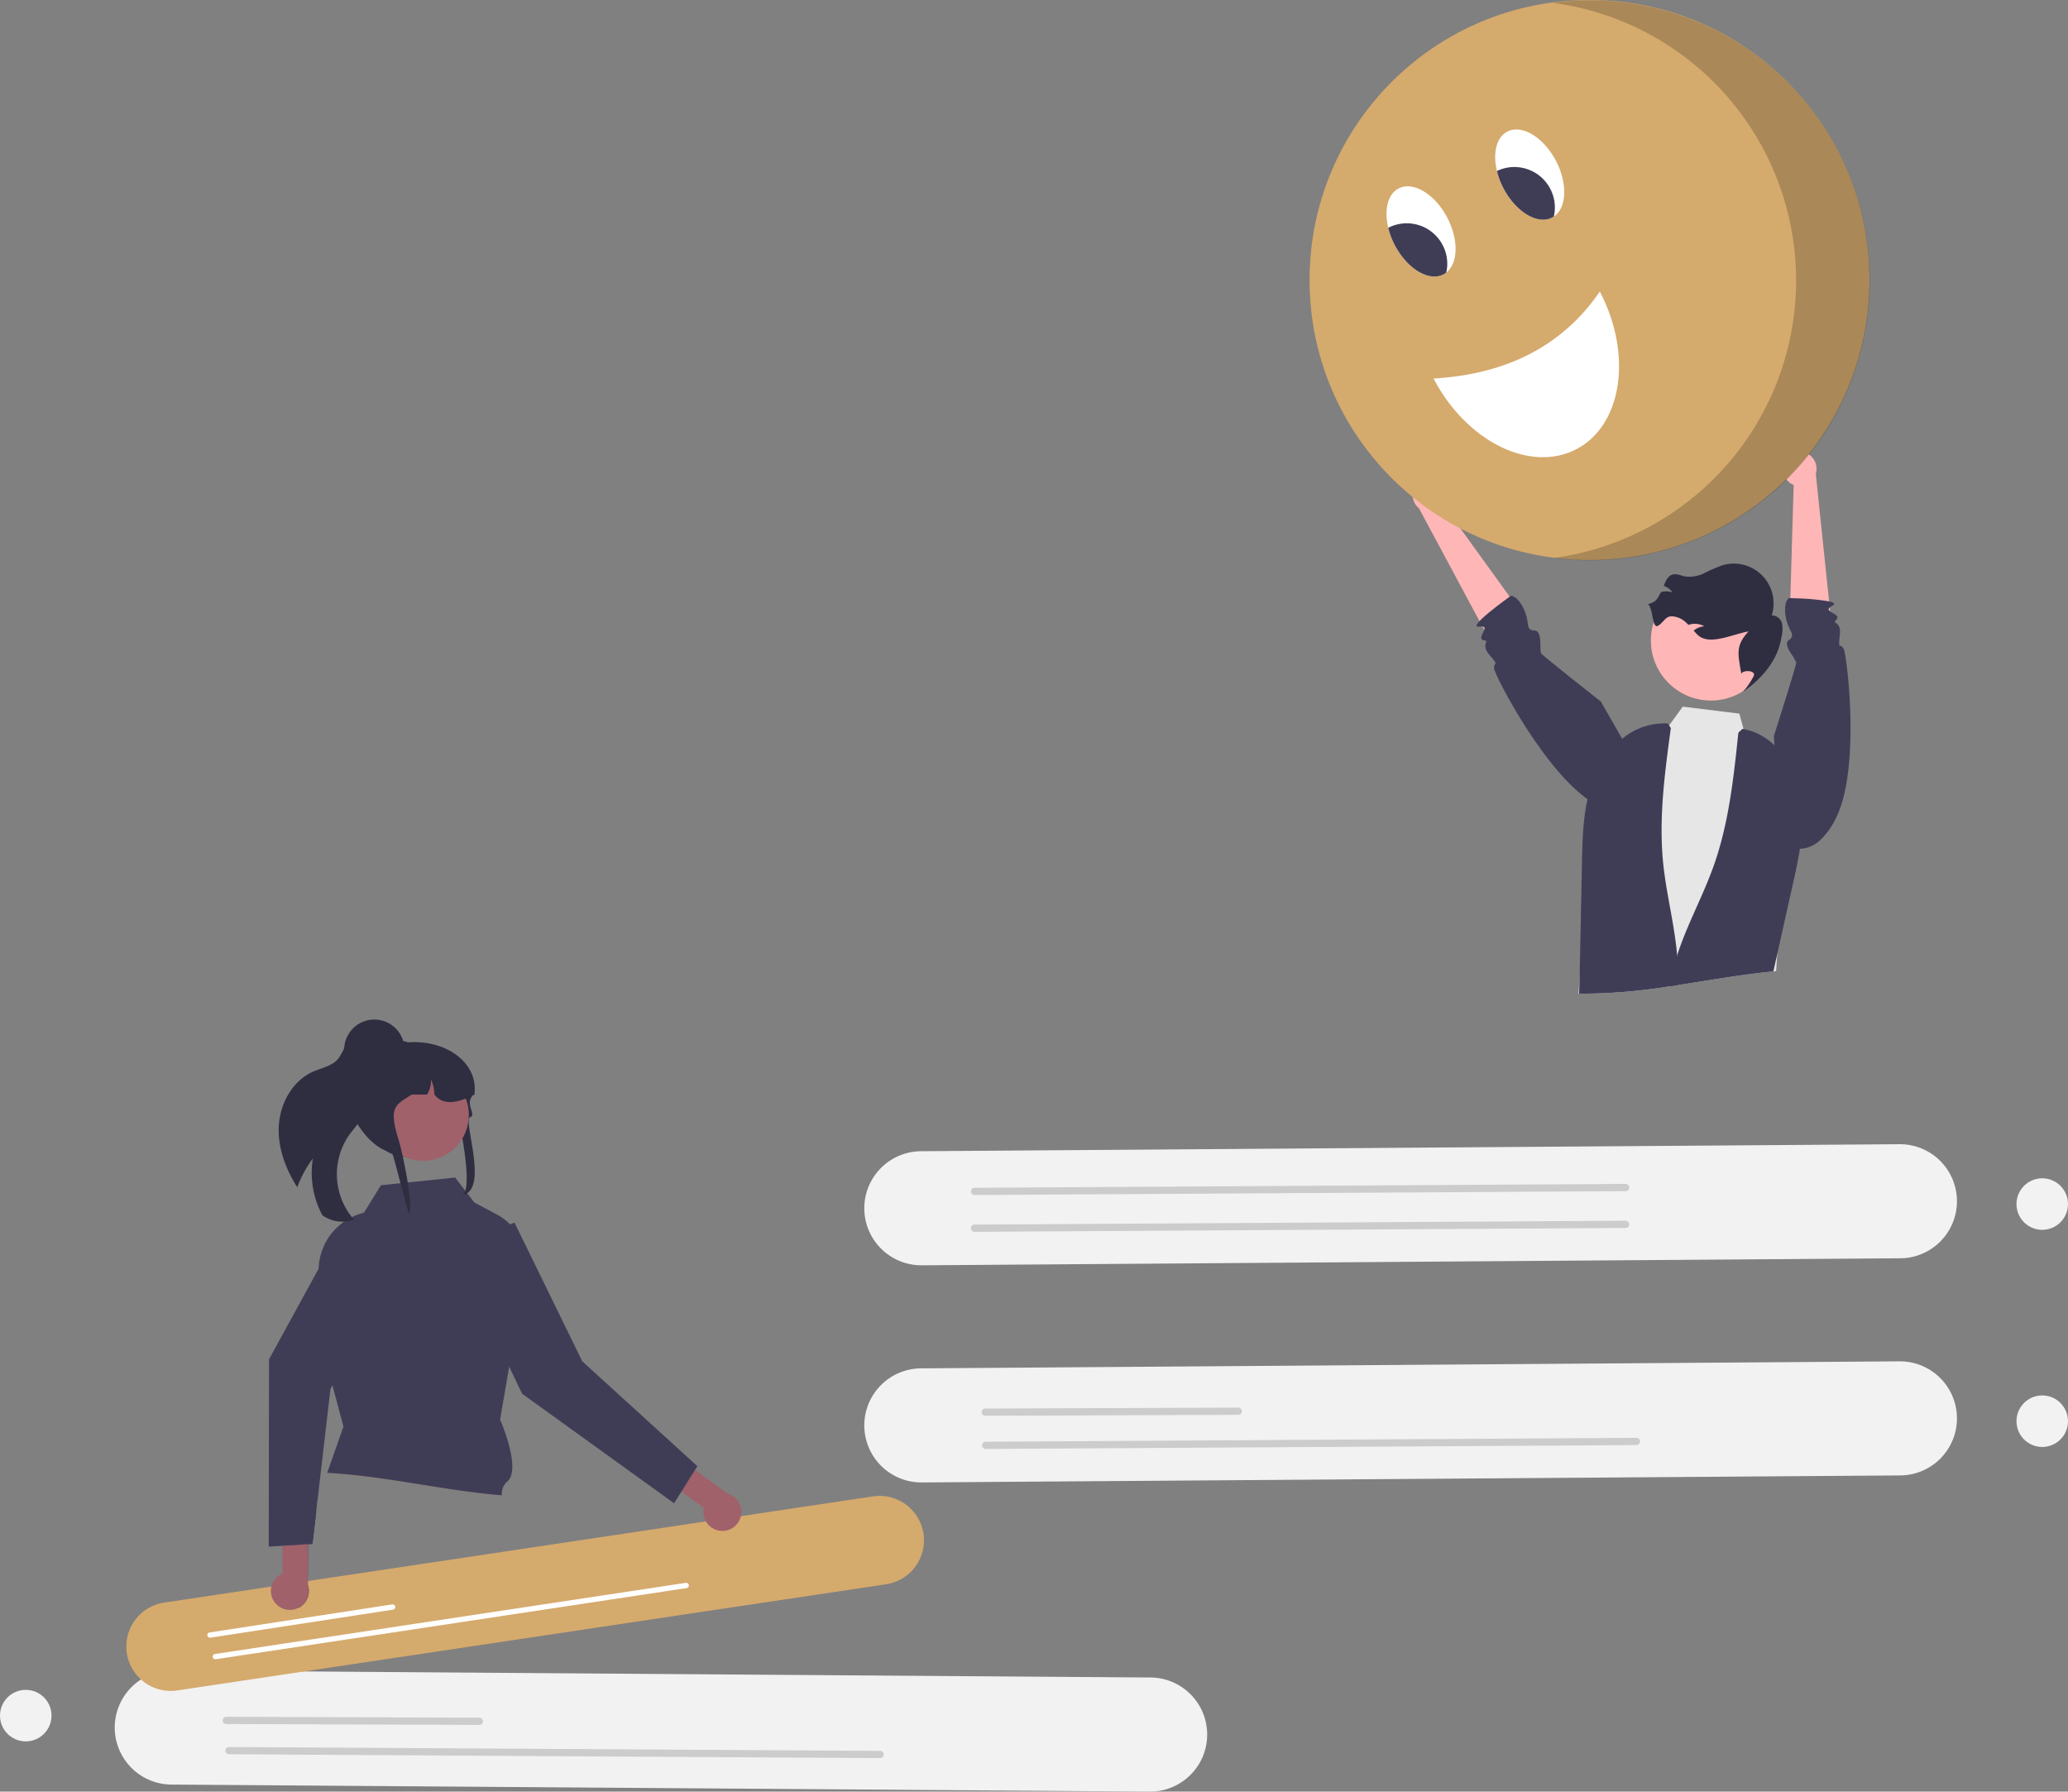 <svg xmlns="http://www.w3.org/2000/svg" data-name="Layer 1" width="562" height="486.805" viewBox="0 0 562 486.805" xmlns:xlink="http://www.w3.org/1999/xlink"><rect x="0" y="0" width="562" height="486.805" fill="#808080" stroke="none"/><path d="M553.882,596.171a15.513,15.513,0,0,0,15.611,15.388l265.993-1.906a15.5,15.5,0,0,0-.222-30.999L569.27,580.561A15.513,15.513,0,0,0,553.882,596.171Z" transform="translate(-319 -208.755)" fill="#f2f2f2"/><path d="M585.789,592.465a.985.985,0,0,1,.98-.987l68.703-.246a.984.984,0,1,1,.007,1.967h0l-68.703.246A.985.985,0,0,1,585.789,592.465Z" transform="translate(-319 -208.755)" fill="#ccc"/><path d="M585.868,601.482a.985.985,0,0,1,.98-.987l176.89-1.049a.984.984,0,0,1,.011,1.967h-.004L586.855,602.462A.985.985,0,0,1,585.868,601.482Z" transform="translate(-319 -208.755)" fill="#ccc"/><path d="M553.882,537.171a15.513,15.513,0,0,0,15.611,15.388l265.993-1.906a15.5,15.5,0,0,0-.222-30.999L569.27,521.561A15.513,15.513,0,0,0,553.882,537.171Z" transform="translate(-319 -208.755)" fill="#f2f2f2"/><path d="M582.868,542.482a.985.985,0,0,1,.98-.987l176.89-1.049a.984.984,0,1,1,.007,1.967h0L583.855,543.462A.985.985,0,0,1,582.868,542.482Z" transform="translate(-319 -208.755)" fill="#ccc"/><path d="M582.868,532.482a.985.985,0,0,1,.98-.987l176.89-1.049a.984.984,0,1,1,.007,1.967h0L583.855,533.462A.985.985,0,0,1,582.868,532.482Z" transform="translate(-319 -208.755)" fill="#ccc"/><path d="M631.73,664.561l-265.993-1.906a15.5,15.5,0,0,0-.222,30.999l265.993,1.906a15.5,15.5,0,0,0,.222-30.999Z" transform="translate(-319 -208.755)" fill="#f2f2f2"/><path d="M449.224,677.445l-68.703-.246a.984.984,0,1,1,.007-1.967l68.703.246a.984.984,0,1,1-.007,1.967Z" transform="translate(-319 -208.755)" fill="#ccc"/><path d="M558.145,686.462l-176.89-1.049a.984.984,0,1,1,.007-1.967h0l176.89,1.049a.984.984,0,1,1-.007,1.967Z" transform="translate(-319 -208.755)" fill="#ccc"/><circle cx="555" cy="327.163" r="7" fill="#f2f2f2"/><circle cx="555" cy="386.163" r="7" fill="#f2f2f2"/><path d="M559.728,639.236,367.282,668.064a12.071,12.071,0,1,1-3.576-23.875L556.151,615.361a12.071,12.071,0,1,1,3.576,23.875Z" transform="translate(-319 -208.755)" fill="#d5aa6d"/><path d="M425.829,646.121l-49.679,7.624a.72.72,0,0,1-.218-1.423h0l49.679-7.624a.72.72,0,0,1,.218,1.423Z" transform="translate(-319 -208.755)" fill="#fff"/><path d="M505.568,640.268,377.613,659.598a.72.72,0,0,1-.218-1.423h0L505.35,638.846a.72.72,0,1,1,.218,1.423Z" transform="translate(-319 -208.755)" fill="#fff"/><path d="M515.022,624.726a5.162,5.162,0,0,1-4.74-6.271l-20.917-14.98,2.721-6.804,24.713,17.974a5.155,5.155,0,0,1-1.777,10.082Z" transform="translate(-319 -208.755)" fill="#a0616a"/><path d="M458.829,540.969l-12.569,4.6a4.479,4.479,0,0,0-2.667,5.745q.074.202.167.397l17.137,35.749L502.188,617.219l6.329-10.084-31.278-28.482Z" transform="translate(-319 -208.755)" fill="#3f3d56"/><path d="M453.66,614.901c-14.324-1.331-28.355-4.638-42.701-5.75l5.757-14.653,29.423,4.382Z" transform="translate(-319 -208.755)" fill="#a0616a"/><path d="M405.063,618.347l-.124,1.097-1.024,8.815-1.2.073-.066,11.039a5.139,5.139,0,0,1-2.1,6.013,4.217,4.217,0,0,1-.505.278,52.556,52.556,0,0,1,.651-17.199,30.662,30.662,0,0,1,2.048-6.116,25.032,25.032,0,0,1,1.536-2.816C404.522,619.13,404.785,618.734,405.063,618.347Z" transform="translate(-319 -208.755)" fill="#2f2e41"/><path d="M405.29,616.445l-.227,1.895v.007l-.124,1.097c-.322.044-.549.073-.658.088a.635.635,0,0,1-.08.007Z" transform="translate(-319 -208.755)" fill="#d5aa6d"/><path d="M457.377,580.116l-2.473,14.382s6.006,13.534,1.873,16.906a4.228,4.228,0,0,0-1.375,3.65c-.585-.051-1.163-.102-1.741-.154-14.324-1.331-28.355-4.638-42.701-5.75-1.017-.08-2.026-.154-3.043-.205l4.419-12.568-2.985-11.171-3.094-11.588-.666-19.079a10.677,10.677,0,0,1,.007-1.083c0-.19.007-.373.022-.563a16.166,16.166,0,0,1,6.847-12.158.026.026,0,0,0,.015-.007,16.2,16.2,0,0,1,2.121-1.258,15.715,15.715,0,0,1,2.465-.973l.849-.256,4.594-7.433,5.326-.556,1.975-.205,12.868-1.339,2.773,3.599.505.658,1.953,2.531,6.087,3.241a14.919,14.919,0,0,1,3.607,2.677,15.141,15.141,0,0,1,4.367,9.269,14.919,14.919,0,0,1,.044,2.429Z" transform="translate(-319 -208.755)" fill="#3f3d56"/><path d="M394.74,515.344c-.132,5.686,1.993,11.191,5.045,16.027a30.403,30.403,0,0,1,4.238-7.841,24.41,24.41,0,0,0,2.598,15.459,3.278,3.278,0,0,0,.278.178,9.581,9.581,0,0,0,8.334,1.022,18.691,18.691,0,0,1-1.606-22.651c1.32-1.908,3.027-3.595,3.845-5.767,1.291-3.464.05-7.279-.733-10.891-.732-3.362-.86-7.362,1.395-9.826a2.37,2.37,0,0,0-2.172-1,4.483,4.483,0,0,0-3.047,2.65,19.333,19.333,0,0,1-1.968,3.7c-1.664,2.012-4.497,2.488-6.885,3.549C398.279,502.527,394.878,509.017,394.74,515.344Z" transform="translate(-319 -208.755)" fill="#2f2e41"/><path d="M443.413,512.093c-.33-1.157,1.947,5.913.848,6.041-5.006.574-11.877,3.564-15.363,4.958-.157-.018-.314-.036-.466-.059-.374-.041-.739-.1-1.099-.169-8.118-1.536-11.24-14.006-11.24-14.12,0-.561,1.345-15.958,3.465-16.186a15.62,15.62,0,0,1,1.676-.091h5.26a24.442,24.442,0,0,1,3.302-.479h.009c10.588-.807,18.937,5.647,18.157,13.5-.005.009-.014.018-.018.027-.226.337-.425.656-.6.962-.171.287-.314.561-.439.82-.965,2.005,1.516,4.529-.129,5-2.188.626,5.754,21.216-2.906,21.216C448.081,534.712,444.325,515.283,443.413,512.093Z" transform="translate(-319 -208.755)" fill="#2f2e41"/><circle cx="114.961" cy="302.966" r="12.453" fill="#a0616a"/><path d="M447.961,506.168c-.208.109-.411.21-.619.31-.217.105-.434.21-.651.305-4.17,1.891-7.564,2.101-9.623-.615a11.512,11.512,0,0,0-.947-4.148,6.666,6.666,0,0,1-1.099,4.148h-4.147c-4.271,2.835-6.465,3.131-3.5,12.438.827,2.593,4.113,17.684,2.82,19.922-.374-.041-4.353-16.57-4.713-16.638-8.118-1.536-13.276-14.91-12.616-15.667a13.944,13.944,0,0,1,1.445-6.203,14.267,14.267,0,0,1,5.421-5.898,25.142,25.142,0,0,1,4.331-1.627c.037-.009.069-.018.106-.027.457-.123.924-.237,1.39-.333a25.569,25.569,0,0,1,2.918-.442c.069-.005.139-.009.203-.009a2.199,2.199,0,0,1,1.113.305c.005,0,.005.005.009.005a2.095,2.095,0,0,1,.619.551,2.119,2.119,0,0,1,.453,1.317h4.618q.256,0,.513.014A12.381,12.381,0,0,1,447.943,505.516C447.957,505.735,447.961,505.949,447.961,506.168Z" transform="translate(-319 -208.755)" fill="#2f2e41"/><circle cx="101.734" cy="285.228" r="8.204" fill="#2f2e41"/><path d="M400.55,645.385a4.217,4.217,0,0,1-.505.278,5.151,5.151,0,1,1-4.554-9.242q.132-.065.267-.122l-.015-7.528-.015-8.859-.015-9.342,7.111-1.756-.08,13.534-.029,5.984-.066,11.039A5.139,5.139,0,0,1,400.55,645.385Z" transform="translate(-319 -208.755)" fill="#a0616a"/><path d="M428.656,549.303l-.739,1.383-18.567,34.522-.556,1.031-2.626,22.627-.878,7.579-.227,1.895v.007l-.124,1.097-1.024,8.815-1.2.073-2.019.132-4.953.307-3.709.234.007-5.933.066-44.961,13.49-24.653.329-.607,5.209-9.518a4.487,4.487,0,0,1,6.092-1.778q.185.102.36.22Z" transform="translate(-319 -208.755)" fill="#3f3d56"/><circle cx="7" cy="466.163" r="7" fill="#f2f2f2"/><path d="M805.928,421.206s-2.538,26.87-3.943,46.761v.015q-.165,2.403-.307,4.645l-.746.066c-.512.051-1.017.11-1.529.161-8.179.871-16.277,2.312-24.405,3.563q-1.174.176-2.348.351a152.191,152.191,0,0,1-24.522,1.99h-.154c.066-1.024.168-2.363.285-3.899.688-8.698,2.078-23.775,2.078-23.775l1.295-8.727,4.236-28.589.029-.22.037-.249.205-.051,8.896-2.312,4.784-1.236,2.78-3.833,3.702-5.106,15.392,1.895,1.127,4.199,2.085,7.74.066.249,8.076,4.689Z" transform="translate(-319 -208.755)" fill="#e6e6e6"/><circle cx="464.957" cy="174.039" r="16.312" fill="#ffb6b6"/><path d="M766.865,372.922c1.432,1.157,1.104,6.786,2.7,5.869s1.928-2.561,3.766-2.578a6.017,6.017,0,0,1,3.963,1.793c.196.177.382.362.562.545.165-.058.328-.111.5-.154a5.183,5.183,0,0,1,3.801.535,5.085,5.085,0,0,0-2.895,1.167c.351.393.707.788,1.081,1.154,3.124,3.061,9.529-.199,13.836-.934-3.587,3.917-2.88,6.103-1.988,11.338l.004.286c.183-1.207,4.05-1.147,3.413.455a20.593,20.593,0,0,1-2.98,4.381c5.269-3.65,9.522-8.681,10.462-14.758a8.934,8.934,0,0,0,.205-3.827,2.935,2.935,0,0,0-2.803-2.235,10.815,10.815,0,0,0-13.301-13.642,41.333,41.333,0,0,0-5.003,2.16,8.994,8.994,0,0,1-5.299.898c-1.132-.234-2.278-.82-3.387-.488-1.285.385-1.838,1.743-2.353,3.053a5.177,5.177,0,0,1,2.412,1.819,5.066,5.066,0,0,0-3.116-.127.316.316,0,0,0-.055.015C769.225,371.733,769.157,372.245,766.865,372.922Z" transform="translate(-319 -208.755)" fill="#2f2e41"/><path d="M774.998,476.417q-1.174.176-2.348.351a152.191,152.191,0,0,1-24.522,1.99c.058-1.295.095-2.597.132-3.899.051-1.822.088-3.65.124-5.479q.252-12.433.505-24.858c.007-.395.015-.797.022-1.192.168-8.376.395-17.031,3.87-24.661a25.153,25.153,0,0,1,2.948-4.894c.059-.08.11-.154.168-.227.08-.102.161-.205.241-.3a24.298,24.298,0,0,1,3.102-3.212,17.871,17.871,0,0,1,13.007-4.704l.351.534.468.724c-.307,2.29-.622,4.587-.914,6.884-1.266,9.956-2.173,19.971-1.156,29.935.863,8.376,3.08,16.577,3.782,24.961.029.278.051.563.073.841A69.716,69.716,0,0,1,774.998,476.417Z" transform="translate(-319 -208.755)" fill="#3f3d56"/><path d="M800.93,472.688c.36-1.56.7-3.13,1.06-4.71v-.01q2.085-9.36,4.18-18.72c1.83-8.18,3.66-16.64,2.09-24.87a24.778,24.778,0,0,0-.61-2.51c-.08-.27-.17-.54-.26-.81a24.933,24.933,0,0,0-2.55-5.4c-2.78-4.44-6.94-7.89-12.02-8.8a1.666,1.666,0,0,0-.29-.06l-1.11,1.03c-.23,2.13-.45,4.28-.69,6.42-1.14,10.13-2.63,20.25-6.04,29.83-2.92,8.2-7.2,15.87-9.87,24.15-.01.05-.03.1-.04.14a70.78,70.78,0,0,0-2.13,8.4c.78-.12,1.57-.23,2.35-.35,8.13-1.25,16.22-2.69,24.4-3.56Z" transform="translate(-319 -208.755)" fill="#3f3d56"/><path d="M816.82,379.362l-.468-4.492-.11-1.039-.168-1.668-3.614-34.668a4.72,4.72,0,0,0-2.07-5.384,4.527,4.527,0,0,0-6.204,1.566c-.022.037-.037.073-.059.11a4.746,4.746,0,0,0,1.639,6.408,4.807,4.807,0,0,0,.68.322l-.029.973-.088,3.051-.066,2.304-.139,4.587-.051,1.778-.168,5.765-.161,5.56-.198,6.738-.154,5.179,1.865.476Z" transform="translate(-319 -208.755)" fill="#ffb6b6"/><path d="M820.434,386.743a8.153,8.153,0,0,0-.432-1.763c-.944-1.639-1.522.651-1.002-3.738.417-3.563-2.085-3.116-1.185-3.877,1.485-1.258-.563-1.814-1.463-2.495-.402-.3-.571-.622-.11-1.039a3.104,3.104,0,0,1,.717-.468c.98-.512.417-.9-.885-1.2a61.791,61.791,0,0,0-8.859-.827c-.717-.037-1.302-.051-1.668-.066-.271-.007-.424-.007-.424-.007a2.933,2.933,0,0,0-.9,1.836,10.189,10.189,0,0,0,.336,4.441,15.701,15.701,0,0,0,1.192,2.882A2.072,2.072,0,0,1,806,381.549v.007a1.614,1.614,0,0,1-.841,1.083c-.988.658-.439,2.041.329,3.343a14.788,14.788,0,0,1,1.653,2.809c0,.9-6.087,20.023-6.087,20.023l2.239,28.874a8.031,8.031,0,0,0,5.838,1.617,8.625,8.625,0,0,0,4.601-2.341,20.367,20.367,0,0,0,4.25-6.021C823.894,419.071,821.692,393.751,820.434,386.743Z" transform="translate(-319 -208.755)" fill="#3f3d56"/><path d="M709.439,339.125a4.741,4.741,0,0,1,2.239,6.222,4.551,4.551,0,0,1-.377.651l21.049,29.139-7.825,8.827L704.626,346.876a4.727,4.727,0,0,1-1.312-5.62,4.524,4.524,0,0,1,6.013-2.185Q709.383,339.097,709.439,339.125Z" transform="translate(-319 -208.755)" fill="#ffb6b6"/><path d="M768.442,424.564s-2.814,10.064-15.946,2.67-27.335-35.007-27.477-36.899,1.622-.32-1.268-3.657c-2.351-2.715-.029-3.751-1.199-3.877-3.086-.331,2.272-4.243-1.539-3.794s8.615-8.383,8.615-8.383,2.264.054,3.993,4.881c.971,2.711.054,4.566,2.367,4.555s1.323,5.482,1.812,6.208,16.277,13.146,16.277,13.146Z" transform="translate(-319 -208.755)" fill="#3f3d56"/><circle cx="431.971" cy="76.082" r="76.082" fill="#d5aa6d"/><path d="M712.312,267.906a20.918,20.918,0,0,1,1.8,4.758c1.032,4.347.307,8.292-2.065,10.142a4.598,4.598,0,0,1-.765.501c-2.969,1.552-7.064-.086-10.347-3.752a20.918,20.918,0,0,1-2.881-4.192,20.449,20.449,0,0,1-1.785-4.709c-1.156-4.801-.171-9.131,2.807-10.688C703.019,257.904,708.943,261.464,712.312,267.906Z" transform="translate(-319 -208.755)" fill="#fff"/><path d="M711.052,275.336a10.945,10.945,0,0,1,.995,7.469,4.598,4.598,0,0,1-.765.501c-2.969,1.552-7.064-.086-10.347-3.752a20.918,20.918,0,0,1-2.881-4.192,20.449,20.449,0,0,1-1.785-4.709A10.992,10.992,0,0,1,711.052,275.336Z" transform="translate(-319 -208.755)" fill="#3f3d56"/><path d="M741.847,252.46c3.235,6.185,2.939,12.784-.574,15.129a4.592,4.592,0,0,1-.456.272c-3.934,2.058-9.859-1.502-13.228-7.945a20.368,20.368,0,0,1-1.781-4.7c-1.161-4.81-.175-9.139,2.802-10.697C732.554,242.458,738.478,246.018,741.847,252.46Z" transform="translate(-319 -208.755)" fill="#fff"/><path d="M740.294,260.043a10.948,10.948,0,0,1,.978,7.546,4.592,4.592,0,0,1-.456.272c-3.934,2.058-9.859-1.502-13.228-7.945a20.368,20.368,0,0,1-1.781-4.7A10.991,10.991,0,0,1,740.294,260.043Z" transform="translate(-319 -208.755)" fill="#3f3d56"/><path d="M708.581,311.611c8.958,17.129,26.336,25.724,38.816,19.198s15.335-25.703,6.377-42.832C743.934,302.324,729.031,310.402,708.581,311.611Z" transform="translate(-319 -208.755)" fill="#fff"/><path d="M818.482,249.692a76.109,76.109,0,0,0-77.537-40.165,76.088,76.088,0,0,1,.235,150.845,76.062,76.062,0,0,0,77.301-110.68Z" transform="translate(-319 -208.755)" opacity="0.2" style="isolation:isolate"/></svg>